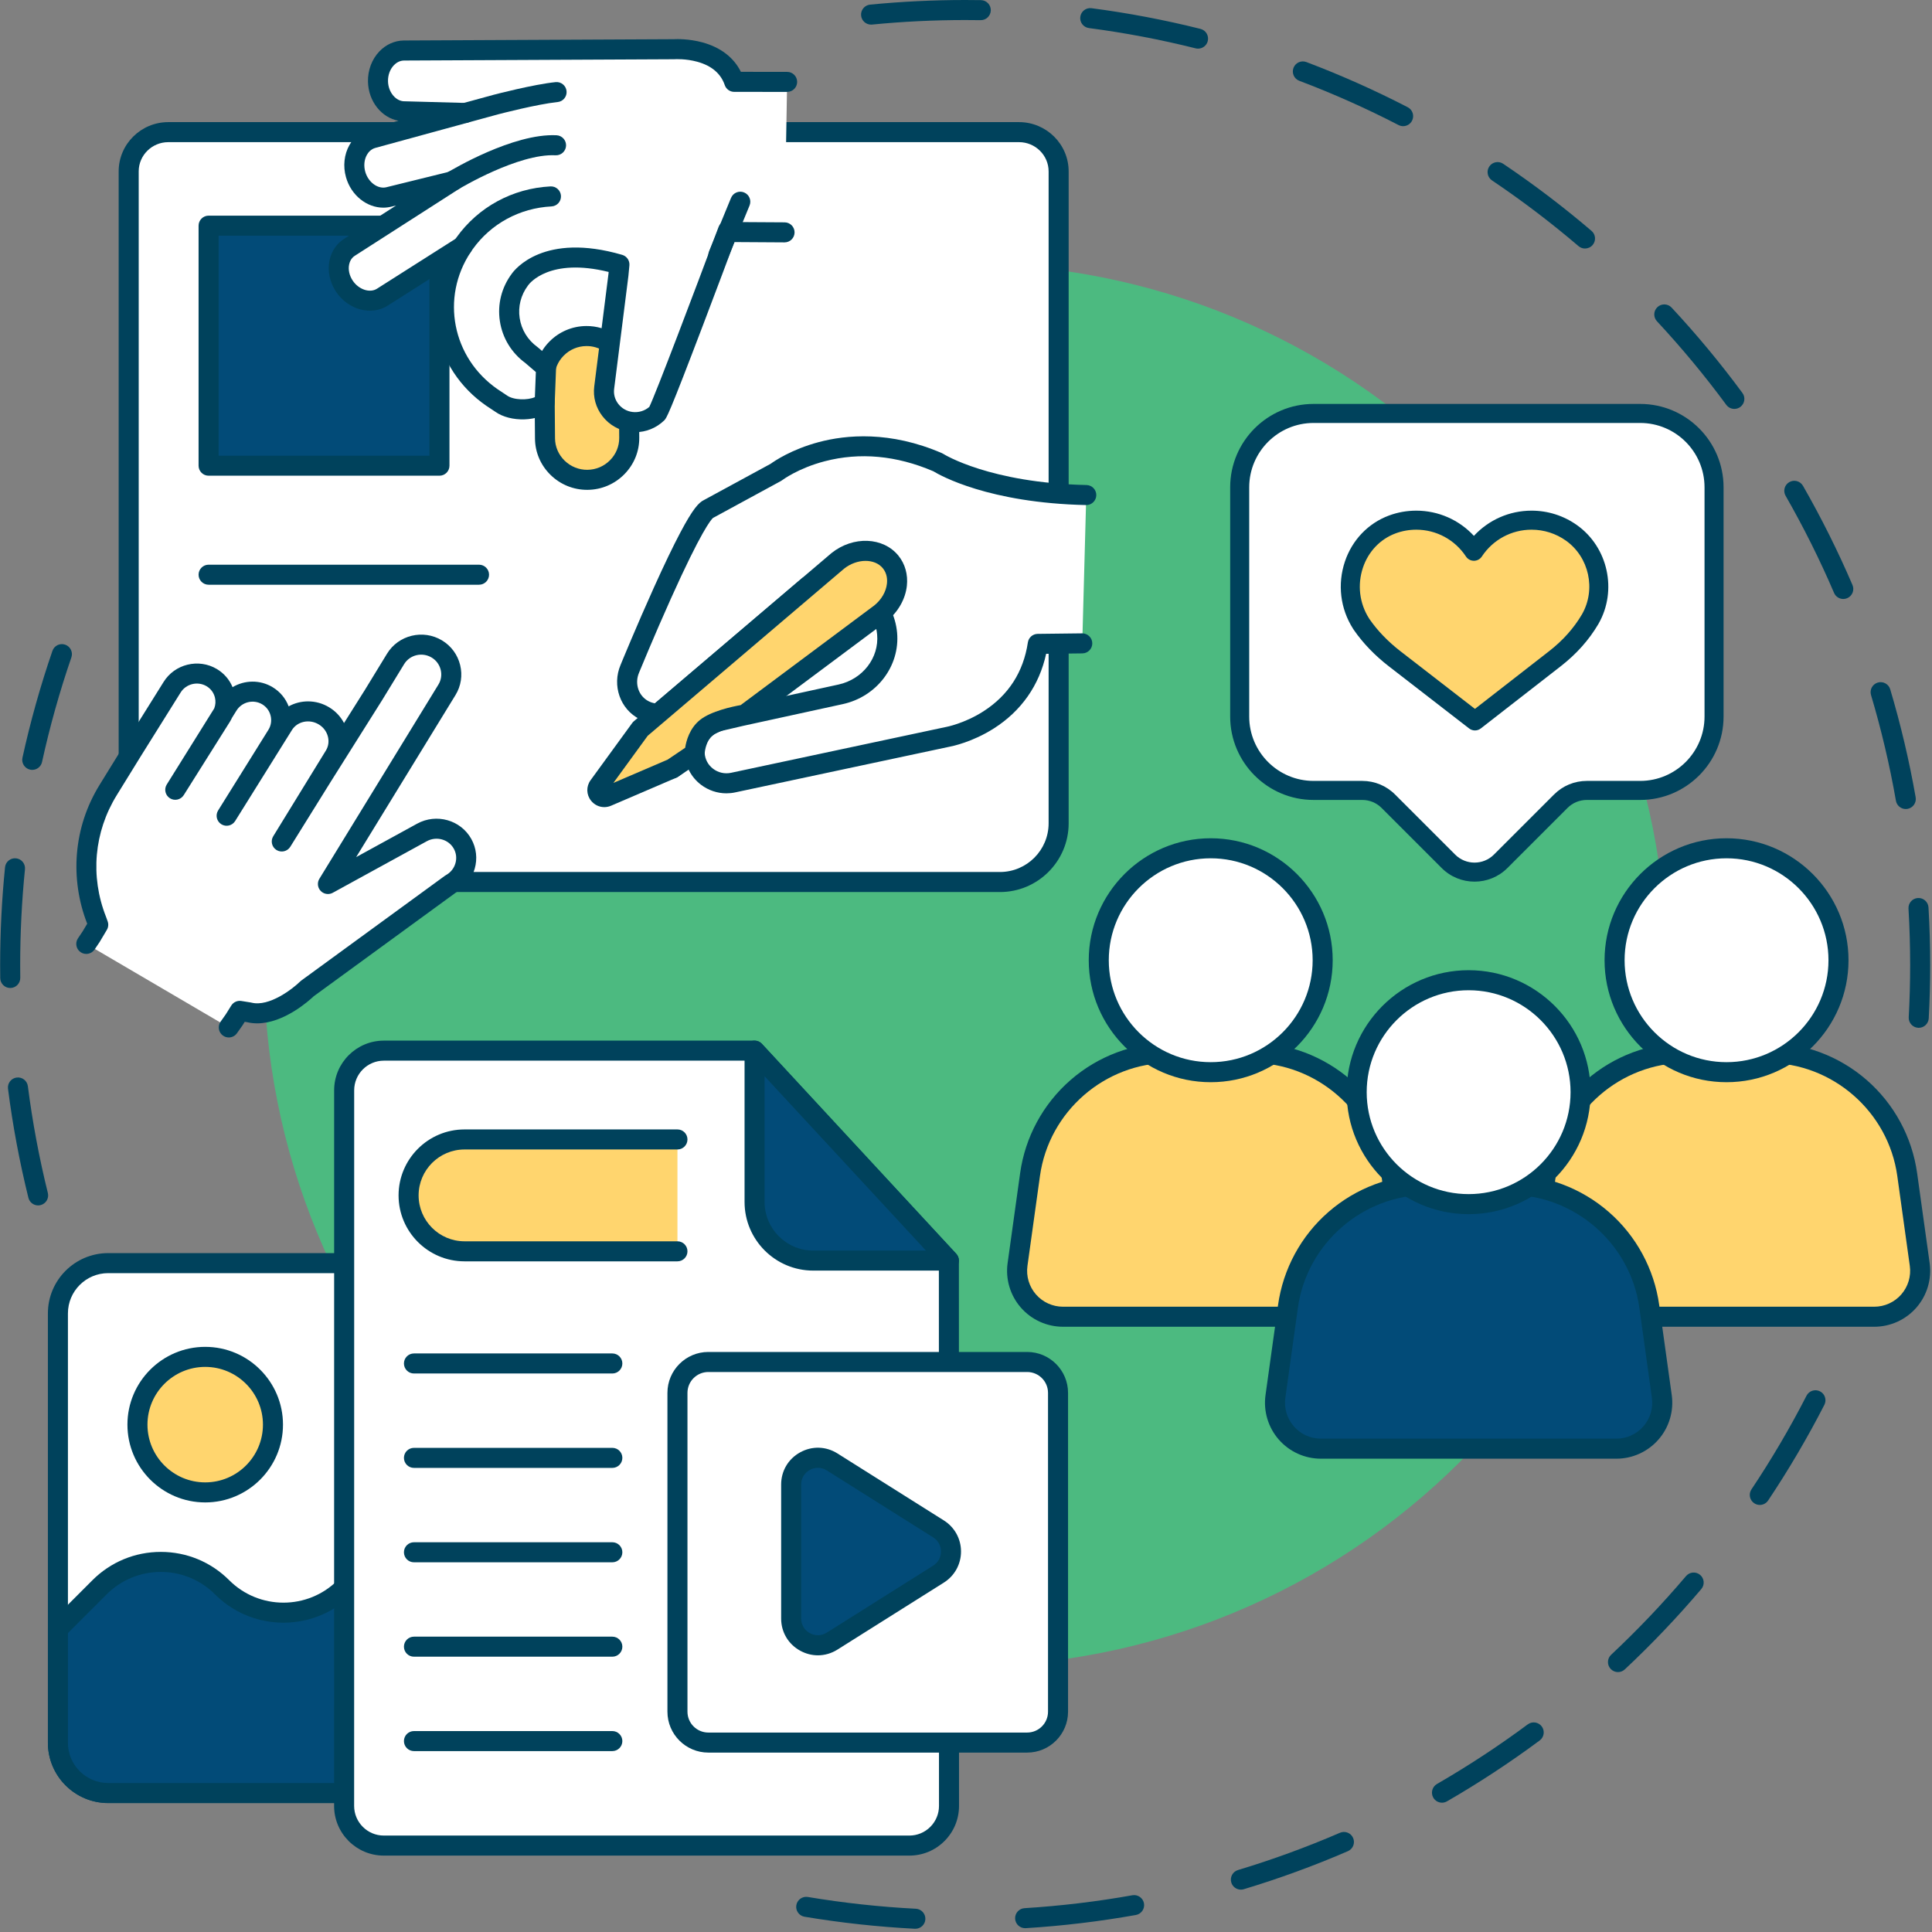 <svg xmlns="http://www.w3.org/2000/svg" xmlns:xlink="http://www.w3.org/1999/xlink" width="1080" zoomAndPan="magnify" viewBox="0 0 810 810" height="1080" preserveAspectRatio="xMidYMid meet" version="1.0"><rect x="0" y="0" width="810" height="810" fill="#808080" stroke="none"/><defs><clipPath id="49c010399e"><path d="M 333 582 L 766 582 L 766 808.5 L 333 808.5 Z M 333 582 " clip-rule="nonzero"/></clipPath></defs><path fill="#00425c" d="M 15.984 505.375 C 14.098 505.375 12.383 504.094 11.91 502.184 C 8.199 487.195 5.32 471.816 3.355 456.465 C 3.059 454.164 4.688 452.059 6.988 451.766 C 9.289 451.469 11.391 453.098 11.688 455.398 C 13.609 470.43 16.43 485.488 20.062 500.16 C 20.621 502.414 19.246 504.691 16.996 505.25 C 16.656 505.332 16.316 505.375 15.984 505.375 Z M 4.293 414.219 C 2 414.219 0.125 412.375 0.098 410.074 C 0.07 408.258 0.059 406.41 0.059 404.59 C 0.059 390.918 0.75 377.129 2.109 363.609 C 2.34 361.301 4.402 359.617 6.711 359.852 C 9.016 360.082 10.699 362.141 10.469 364.449 C 9.137 377.695 8.461 391.199 8.461 404.59 C 8.461 406.375 8.473 408.184 8.496 409.961 C 8.527 412.281 6.672 414.188 4.352 414.219 C 4.332 414.219 4.312 414.219 4.293 414.219 Z M 13.527 322.773 C 13.23 322.773 12.926 322.742 12.625 322.676 C 10.359 322.18 8.922 319.938 9.418 317.672 C 12.727 302.566 16.953 287.5 21.98 272.883 C 22.734 270.691 25.125 269.523 27.32 270.277 C 29.512 271.035 30.68 273.422 29.926 275.617 C 25 289.926 20.863 304.68 17.625 319.469 C 17.195 321.434 15.457 322.773 13.527 322.773 Z M 13.527 322.773 " fill-opacity="1" fill-rule="nonzero"/><g clip-path="url(#49c010399e)"><path fill="#00425c" d="M 383.77 808.645 C 383.695 808.645 383.625 808.645 383.551 808.641 C 368.078 807.844 352.52 806.148 337.312 803.602 C 335.023 803.219 333.48 801.051 333.863 798.766 C 334.246 796.477 336.414 794.93 338.703 795.316 C 353.594 797.812 368.828 799.473 383.98 800.25 C 386.297 800.367 388.078 802.344 387.961 804.66 C 387.844 806.902 385.988 808.645 383.77 808.645 Z M 429.789 808.402 C 427.586 808.402 425.738 806.691 425.598 804.465 C 425.457 802.148 427.215 800.156 429.531 800.012 C 444.668 799.074 459.883 797.25 474.746 794.598 C 477.027 794.191 479.211 795.711 479.621 797.996 C 480.027 800.277 478.508 802.461 476.223 802.867 C 461.043 805.578 445.508 807.438 430.051 808.395 C 429.965 808.402 429.875 808.402 429.789 808.402 Z M 520.246 792.242 C 518.438 792.242 516.77 791.07 516.223 789.25 C 515.555 787.031 516.812 784.688 519.035 784.02 C 533.512 779.66 547.895 774.402 561.781 768.398 C 563.914 767.477 566.387 768.457 567.305 770.586 C 568.227 772.715 567.246 775.188 565.117 776.109 C 550.934 782.242 536.246 787.609 521.457 792.062 C 521.055 792.184 520.645 792.242 520.246 792.242 Z M 604.559 755.785 C 603.105 755.785 601.695 755.031 600.918 753.684 C 599.758 751.676 600.445 749.105 602.453 747.945 C 615.547 740.387 628.355 731.977 640.516 722.953 C 642.379 721.57 645.008 721.957 646.391 723.82 C 647.773 725.684 647.383 728.316 645.52 729.699 C 633.102 738.914 620.027 747.5 606.656 755.223 C 605.992 755.602 605.27 755.785 604.559 755.785 Z M 678.344 701.031 C 677.223 701.031 676.105 700.586 675.281 699.703 C 673.691 698.008 673.781 695.352 675.473 693.766 C 686.52 683.414 697.086 672.316 706.875 660.777 C 708.379 659.008 711.027 658.789 712.797 660.293 C 714.566 661.793 714.785 664.441 713.281 666.211 C 703.285 677.992 692.496 689.328 681.215 699.895 C 680.406 700.656 679.375 701.031 678.344 701.031 Z M 737.797 630.953 C 736.996 630.953 736.184 630.723 735.469 630.242 C 733.539 628.953 733.023 626.348 734.309 624.418 C 742.727 611.82 750.496 598.609 757.395 585.152 C 758.457 583.086 760.988 582.273 763.051 583.332 C 765.117 584.391 765.93 586.922 764.871 588.988 C 757.824 602.73 749.891 616.219 741.297 629.086 C 740.484 630.297 739.156 630.953 737.797 630.953 Z M 737.797 630.953 " fill-opacity="1" fill-rule="nonzero"/></g><path fill="#00425c" d="M 804.441 430.918 C 804.363 430.918 804.289 430.918 804.211 430.91 C 801.895 430.785 800.117 428.805 800.242 426.488 C 800.637 419.238 800.84 411.871 800.84 404.59 C 800.84 396.723 800.605 388.766 800.145 380.938 C 800.008 378.621 801.773 376.633 804.09 376.496 C 806.398 376.359 808.395 378.129 808.531 380.441 C 809 388.434 809.238 396.559 809.238 404.59 C 809.238 412.023 809.035 419.543 808.633 426.945 C 808.512 429.184 806.656 430.918 804.441 430.918 Z M 799.008 339.188 C 797.004 339.188 795.23 337.754 794.875 335.711 C 792.262 320.797 788.75 305.891 784.434 291.395 C 783.773 289.172 785.039 286.832 787.262 286.172 C 789.484 285.512 791.824 286.777 792.488 289 C 796.891 303.801 800.48 319.031 803.148 334.262 C 803.551 336.547 802.023 338.723 799.738 339.125 C 799.492 339.168 799.246 339.188 799.008 339.188 Z M 772.805 251.129 C 771.176 251.129 769.625 250.176 768.941 248.582 C 762.984 234.691 756.148 220.992 748.621 207.863 C 747.469 205.848 748.164 203.281 750.176 202.129 C 752.191 200.973 754.758 201.672 755.91 203.684 C 763.598 217.094 770.578 231.086 776.664 245.27 C 777.578 247.402 776.59 249.871 774.457 250.785 C 773.918 251.02 773.355 251.129 772.805 251.129 Z M 727.141 171.438 C 725.852 171.438 724.578 170.848 723.754 169.73 C 714.781 157.559 705 145.766 694.684 134.688 C 693.102 132.988 693.199 130.332 694.895 128.75 C 696.594 127.172 699.254 127.266 700.832 128.965 C 711.367 140.277 721.355 152.316 730.52 164.746 C 731.895 166.613 731.496 169.242 729.629 170.621 C 728.879 171.172 728.004 171.438 727.141 171.438 Z M 664.523 104.191 C 663.559 104.191 662.59 103.859 661.801 103.184 C 650.281 93.348 638.078 84.078 625.531 75.637 C 623.605 74.34 623.094 71.73 624.391 69.805 C 625.684 67.883 628.293 67.371 630.219 68.668 C 643.035 77.289 655.496 86.754 667.254 96.797 C 669.02 98.301 669.227 100.953 667.719 102.719 C 666.891 103.688 665.711 104.191 664.523 104.191 Z M 588.266 52.895 C 587.617 52.895 586.957 52.742 586.34 52.426 C 572.887 45.469 558.891 39.227 544.738 33.879 C 542.57 33.059 541.473 30.633 542.297 28.465 C 543.117 26.293 545.539 25.199 547.711 26.02 C 562.16 31.484 576.457 37.855 590.199 44.961 C 592.262 46.027 593.066 48.562 592 50.621 C 591.254 52.066 589.789 52.895 588.266 52.895 Z M 502.293 20.391 C 501.953 20.391 501.609 20.352 501.266 20.266 C 486.609 16.59 471.559 13.734 456.539 11.766 C 454.238 11.465 452.617 9.359 452.918 7.059 C 453.219 4.758 455.324 3.137 457.629 3.438 C 472.969 5.445 488.34 8.363 503.309 12.113 C 505.559 12.68 506.926 14.961 506.363 17.211 C 505.887 19.117 504.172 20.391 502.293 20.391 Z M 365.199 10.32 C 363.062 10.32 361.234 8.699 361.023 6.527 C 360.797 4.219 362.484 2.164 364.793 1.938 C 377.949 0.652 391.359 0 404.648 0 C 406.844 0 409.066 0.02 411.262 0.055 C 413.582 0.09 415.43 2 415.395 4.32 C 415.355 6.641 413.441 8.496 411.125 8.453 C 408.977 8.418 406.797 8.402 404.648 8.402 C 391.629 8.402 378.496 9.039 365.609 10.301 C 365.473 10.312 365.336 10.32 365.199 10.32 Z M 365.199 10.32 " fill-opacity="1" fill-rule="nonzero"/><path fill="#4cba80" d="M 698.621 404.59 C 698.621 409.402 698.504 414.211 698.27 419.016 C 698.031 423.82 697.68 428.617 697.207 433.406 C 696.734 438.191 696.145 442.965 695.441 447.727 C 694.734 452.484 693.914 457.223 692.973 461.941 C 692.035 466.66 690.98 471.352 689.812 476.02 C 688.645 480.688 687.359 485.32 685.965 489.926 C 684.566 494.531 683.059 499.098 681.438 503.625 C 679.816 508.156 678.086 512.645 676.246 517.09 C 674.402 521.531 672.453 525.93 670.398 530.277 C 668.34 534.629 666.18 538.926 663.91 543.168 C 661.641 547.41 659.273 551.594 656.797 555.723 C 654.324 559.848 651.75 563.91 649.078 567.914 C 646.406 571.914 643.637 575.844 640.77 579.711 C 637.906 583.574 634.945 587.363 631.895 591.086 C 628.84 594.805 625.699 598.445 622.469 602.008 C 619.238 605.574 615.922 609.059 612.52 612.461 C 609.117 615.863 605.633 619.18 602.07 622.41 C 598.504 625.641 594.863 628.781 591.145 631.832 C 587.426 634.887 583.633 637.844 579.77 640.711 C 575.906 643.578 571.973 646.348 567.973 649.02 C 563.973 651.691 559.91 654.266 555.781 656.738 C 551.656 659.211 547.469 661.582 543.227 663.852 C 538.984 666.117 534.688 668.281 530.34 670.336 C 525.988 672.395 521.594 674.344 517.148 676.184 C 512.703 678.027 508.215 679.758 503.688 681.379 C 499.156 683 494.59 684.508 489.984 685.902 C 485.383 687.301 480.746 688.582 476.078 689.754 C 471.414 690.922 466.719 691.977 462 692.914 C 457.281 693.852 452.543 694.676 447.785 695.379 C 443.027 696.086 438.254 696.676 433.465 697.148 C 428.676 697.617 423.879 697.973 419.074 698.207 C 414.27 698.445 409.461 698.562 404.648 698.562 C 399.84 698.562 395.031 698.445 390.227 698.207 C 385.422 697.973 380.625 697.617 375.836 697.148 C 371.047 696.676 366.273 696.086 361.516 695.379 C 356.758 694.676 352.02 693.852 347.301 692.914 C 342.582 691.977 337.887 690.922 333.219 689.754 C 328.555 688.582 323.918 687.301 319.316 685.902 C 314.711 684.508 310.145 683 305.613 681.379 C 301.086 679.758 296.598 678.027 292.152 676.184 C 287.707 674.344 283.309 672.395 278.961 670.336 C 274.613 668.281 270.316 666.117 266.074 663.852 C 261.828 661.582 257.645 659.211 253.52 656.738 C 249.391 654.266 245.328 651.691 241.328 649.02 C 237.328 646.348 233.395 643.578 229.531 640.711 C 225.668 637.844 221.875 634.887 218.156 631.832 C 214.438 628.781 210.797 625.641 207.23 622.41 C 203.664 619.18 200.184 615.863 196.781 612.461 C 193.379 609.059 190.062 605.574 186.832 602.008 C 183.602 598.445 180.457 594.805 177.406 591.086 C 174.355 587.363 171.395 583.574 168.531 579.711 C 165.664 575.844 162.895 571.914 160.223 567.914 C 157.547 563.91 154.977 559.848 152.5 555.723 C 150.027 551.594 147.656 547.41 145.391 543.168 C 143.121 538.926 140.961 534.629 138.902 530.277 C 136.844 525.93 134.895 521.531 133.055 517.09 C 131.215 512.645 129.484 508.156 127.863 503.625 C 126.242 499.098 124.734 494.531 123.336 489.926 C 121.941 485.32 120.656 480.688 119.488 476.02 C 118.32 471.352 117.266 466.66 116.328 461.941 C 115.387 457.223 114.566 452.484 113.859 447.727 C 113.152 442.965 112.566 438.191 112.094 433.406 C 111.621 428.617 111.27 423.82 111.031 419.016 C 110.797 414.211 110.68 409.402 110.68 404.59 C 110.68 399.777 110.797 394.973 111.031 390.164 C 111.27 385.359 111.621 380.562 112.094 375.777 C 112.566 370.988 113.152 366.215 113.859 361.457 C 114.566 356.695 115.387 351.957 116.328 347.238 C 117.266 342.52 118.32 337.828 119.488 333.16 C 120.656 328.492 121.941 323.859 123.336 319.254 C 124.734 314.652 126.242 310.082 127.863 305.555 C 129.484 301.023 131.215 296.535 133.055 292.09 C 134.895 287.648 136.844 283.25 138.902 278.902 C 140.961 274.551 143.121 270.254 145.391 266.012 C 147.656 261.77 150.027 257.586 152.5 253.457 C 154.977 249.332 157.547 245.27 160.223 241.27 C 162.895 237.266 165.664 233.336 168.531 229.473 C 171.395 225.605 174.355 221.816 177.406 218.098 C 180.457 214.379 183.602 210.734 186.832 207.172 C 190.062 203.605 193.379 200.121 196.781 196.719 C 200.184 193.32 203.664 190 207.23 186.77 C 210.797 183.539 214.438 180.398 218.156 177.348 C 221.875 174.293 225.668 171.336 229.531 168.469 C 233.395 165.602 237.328 162.836 241.328 160.16 C 245.328 157.488 249.391 154.914 253.52 152.441 C 257.645 149.969 261.828 147.598 266.074 145.328 C 270.316 143.062 274.613 140.898 278.961 138.844 C 283.309 136.785 287.707 134.836 292.152 132.996 C 296.598 131.152 301.086 129.422 305.613 127.801 C 310.145 126.18 314.711 124.672 319.316 123.277 C 323.918 121.879 328.555 120.598 333.219 119.43 C 337.887 118.258 342.582 117.203 347.301 116.266 C 352.02 115.328 356.758 114.504 361.516 113.801 C 366.273 113.094 371.047 112.504 375.836 112.035 C 380.625 111.562 385.422 111.207 390.227 110.973 C 395.031 110.734 399.84 110.617 404.648 110.617 C 409.461 110.617 414.27 110.734 419.074 110.973 C 423.879 111.207 428.676 111.562 433.465 112.035 C 438.254 112.504 443.027 113.094 447.785 113.801 C 452.543 114.504 457.281 115.328 462 116.266 C 466.719 117.203 471.414 118.258 476.078 119.43 C 480.746 120.598 485.383 121.879 489.984 123.277 C 494.59 124.672 499.156 126.18 503.688 127.801 C 508.215 129.422 512.703 131.152 517.148 132.996 C 521.594 134.836 525.988 136.785 530.34 138.844 C 534.688 140.898 538.984 143.062 543.227 145.328 C 547.469 147.598 551.656 149.969 555.781 152.441 C 559.91 154.914 563.973 157.488 567.973 160.16 C 571.973 162.836 575.906 165.602 579.77 168.469 C 583.633 171.336 587.426 174.293 591.145 177.348 C 594.863 180.398 598.504 183.539 602.07 186.77 C 605.633 190 609.117 193.32 612.52 196.719 C 615.922 200.121 619.238 203.605 622.469 207.172 C 625.699 210.734 628.84 214.379 631.895 218.098 C 634.945 221.816 637.906 225.605 640.77 229.473 C 643.637 233.336 646.406 237.266 649.078 241.27 C 651.75 245.27 654.324 249.332 656.797 253.457 C 659.273 257.586 661.641 261.77 663.91 266.012 C 666.18 270.254 668.34 274.551 670.398 278.902 C 672.453 283.25 674.402 287.648 676.246 292.09 C 678.086 296.535 679.816 301.023 681.438 305.555 C 683.059 310.082 684.566 314.652 685.965 319.254 C 687.359 323.859 688.645 328.492 689.812 333.16 C 690.98 337.828 692.035 342.52 692.973 347.238 C 693.914 351.957 694.734 356.695 695.441 361.457 C 696.145 366.215 696.734 370.988 697.207 375.777 C 697.68 380.562 698.031 385.359 698.27 390.164 C 698.504 394.973 698.621 399.777 698.621 404.59 Z M 698.621 404.59 " fill-opacity="1" fill-rule="nonzero"/><path fill="#ffffff" d="M 427.23 55.398 L 70.555 55.398 C 61.387 55.398 53.953 62.77 53.953 71.863 L 53.953 345.18 C 53.953 358.77 64.969 369.789 78.562 369.789 L 419.227 369.789 C 432.82 369.789 443.84 358.77 443.84 345.18 L 443.84 71.863 C 443.84 62.773 436.402 55.398 427.23 55.398 Z M 427.23 55.398 " fill-opacity="1" fill-rule="nonzero"/><path fill="#00425c" d="M 419.227 373.992 L 78.562 373.992 C 62.676 373.992 49.75 361.066 49.75 345.18 L 49.75 71.863 C 49.75 60.469 59.082 51.199 70.555 51.199 L 427.23 51.199 C 438.703 51.199 448.039 60.469 448.039 71.863 L 448.039 345.18 C 448.039 361.066 435.113 373.992 419.227 373.992 Z M 70.555 59.598 C 63.715 59.598 58.152 65.102 58.152 71.863 L 58.152 345.18 C 58.152 356.434 67.309 365.59 78.562 365.59 L 419.227 365.59 C 430.48 365.59 439.637 356.434 439.637 345.18 L 439.637 71.863 C 439.637 65.102 434.074 59.598 427.23 59.598 Z M 70.555 59.598 " fill-opacity="1" fill-rule="nonzero"/><path fill="#024b78" d="M 87.453 94.613 L 184.242 94.613 L 184.242 195.242 L 87.453 195.242 Z M 87.453 94.613 " fill-opacity="1" fill-rule="nonzero"/><path fill="#00425c" d="M 184.242 199.441 L 87.453 199.441 C 85.133 199.441 83.254 197.562 83.254 195.242 L 83.254 94.613 C 83.254 93.5 83.695 92.43 84.484 91.645 C 85.27 90.855 86.34 90.414 87.453 90.414 L 184.242 90.414 C 186.559 90.414 188.441 92.293 188.441 94.613 L 188.441 195.242 C 188.441 196.355 188 197.426 187.211 198.215 C 186.422 199 185.355 199.441 184.242 199.441 Z M 91.652 191.043 L 180.039 191.043 L 180.039 98.812 L 91.652 98.812 Z M 91.652 191.043 " fill-opacity="1" fill-rule="nonzero"/><path fill="#ffffff" d="M 263.754 176.508 L 263.809 183.516 C 263.891 193.148 256.012 201.09 246.297 201.168 C 236.582 201.246 228.57 193.434 228.492 183.805 L 228.281 158.539 C 228.199 148.91 236.082 140.969 245.793 140.887 C 249.418 140.859 252.805 141.93 255.637 143.781 Z M 263.754 176.508 " fill-opacity="1" fill-rule="nonzero"/><path fill="#ffd56e" d="M 263.754 176.508 L 263.809 183.516 C 263.891 193.148 256.012 201.09 246.297 201.168 C 236.582 201.246 228.57 193.434 228.492 183.805 L 228.281 158.539 C 228.199 148.91 236.082 140.969 245.793 140.887 C 249.418 140.859 252.805 141.93 255.637 143.781 Z M 263.754 176.508 " fill-opacity="1" fill-rule="nonzero"/><path fill="#00425c" d="M 246.145 205.367 C 240.402 205.367 234.977 203.16 230.848 199.137 C 226.668 195.059 224.34 189.625 224.293 183.84 L 224.082 158.574 C 224.031 152.789 226.27 147.32 230.383 143.172 C 234.488 139.039 239.949 136.734 245.762 136.688 C 250.102 136.648 254.305 137.891 257.934 140.262 C 259.875 141.531 260.422 144.137 259.152 146.078 C 257.883 148.02 255.281 148.562 253.336 147.297 C 251.098 145.832 248.496 145.051 245.828 145.09 C 242.246 145.117 238.879 146.539 236.348 149.09 C 233.824 151.633 232.453 154.977 232.48 158.504 L 232.695 183.77 C 232.723 187.301 234.148 190.621 236.715 193.121 C 239.289 195.629 242.695 197.004 246.262 196.969 C 249.848 196.938 253.215 195.516 255.746 192.965 C 258.27 190.422 259.641 187.082 259.609 183.551 L 259.555 176.543 C 259.535 174.223 261.398 172.328 263.719 172.309 C 263.73 172.309 263.742 172.309 263.754 172.309 C 266.059 172.309 267.934 174.164 267.953 176.473 L 268.012 183.484 C 268.059 189.27 265.82 194.738 261.711 198.883 C 257.605 203.02 252.145 205.32 246.332 205.367 C 246.27 205.367 246.207 205.367 246.145 205.367 Z M 246.145 205.367 " fill-opacity="1" fill-rule="nonzero"/><path fill="#ffffff" d="M 328.926 97.422 L 305.504 97.277 L 305.199 96.621 C 305.199 96.621 277.219 171.613 275.535 173.254 C 272.773 175.934 268.832 177.402 264.699 176.902 C 257.547 176.031 252.418 169.566 253.309 162.535 L 259.273 115.324 L 259.691 110.887 C 228.219 101.703 217.969 117.223 217.969 117.223 C 210.414 127.289 212.594 141.457 222.832 148.871 L 228.938 154.113 L 228.363 168.805 C 224.441 172.449 214.691 172.562 210.012 169.152 L 206.254 166.652 C 185.367 152.234 180.004 124.199 193.859 103.355 L 193.598 103.43 L 160.336 124.566 C 155.355 127.762 148.168 125.68 144.355 119.945 C 140.547 114.207 141.5 106.898 146.484 103.707 L 190.258 75.625 L 188.816 76.207 L 163.227 82.52 C 157.363 84.121 151.004 79.91 149.094 73.152 C 147.184 66.395 150.418 59.555 156.281 57.953 L 188.43 49.16 L 195.031 47.355 L 169.797 46.672 C 163.711 46.797 158.613 41.164 158.469 34.148 C 158.32 27.145 163.184 21.301 169.266 21.176 L 282.645 20.637 C 282.645 20.637 302.684 19.18 307.828 34.316 L 330.008 34.332 Z M 328.926 97.422 " fill-opacity="1" fill-rule="nonzero"/><path fill="#00425c" d="M 266.32 181.199 C 265.617 181.199 264.906 181.156 264.195 181.07 C 259.574 180.508 255.457 178.184 252.605 174.52 C 249.805 170.926 248.574 166.48 249.141 162.008 L 255.098 114.863 L 255.18 114.016 C 230.434 107.91 222.035 118.766 221.461 119.559 C 221.406 119.645 221.398 119.652 221.328 119.746 C 218.371 123.688 217.145 128.523 217.875 133.359 C 218.609 138.238 221.246 142.539 225.297 145.473 C 225.391 145.539 225.48 145.609 225.566 145.684 L 231.672 150.926 C 232.645 151.762 233.184 152.996 233.137 154.277 L 232.562 168.969 C 232.516 170.078 232.035 171.125 231.223 171.879 C 225.891 176.836 214.016 177.191 207.621 172.605 L 203.93 170.152 C 203.906 170.137 203.887 170.125 203.867 170.109 C 192.871 162.52 185.43 151.195 182.906 138.215 C 181.348 130.207 181.766 122.105 184.043 114.477 L 162.59 128.109 C 155.695 132.531 145.941 129.918 140.859 122.27 C 138.223 118.301 137.242 113.512 138.164 109.129 C 138.961 105.344 141.113 102.16 144.219 100.168 L 166.082 86.145 L 164.281 86.59 C 163.094 86.906 161.891 87.062 160.699 87.062 C 153.801 87.062 147.215 81.934 145.055 74.293 C 143.746 69.664 144.277 64.742 146.516 60.785 C 148.465 57.34 151.539 54.895 155.176 53.902 L 167.086 50.645 C 159.969 49.332 154.445 42.523 154.273 34.238 C 154.172 29.449 155.918 24.82 159.07 21.539 C 161.82 18.672 165.41 17.051 169.184 16.977 C 169.203 16.977 169.223 16.977 169.246 16.977 L 282.508 16.438 C 283.512 16.383 288.66 16.191 294.406 17.746 C 302.062 19.816 307.613 24.062 310.625 30.117 L 330.012 30.133 C 332.332 30.133 334.211 32.016 334.211 34.336 C 334.211 36.652 332.328 38.531 330.012 38.531 C 330.008 38.531 330.008 38.531 330.008 38.531 L 307.828 38.516 C 306.027 38.516 304.43 37.371 303.852 35.668 C 302.215 30.852 298.367 27.57 292.418 25.91 C 287.5 24.539 282.984 24.824 282.941 24.828 C 282.855 24.836 282.754 24.836 282.668 24.84 L 169.324 25.379 C 167.383 25.426 165.973 26.48 165.129 27.355 C 163.512 29.043 162.617 31.484 162.672 34.062 C 162.77 38.699 165.996 42.555 169.711 42.473 C 169.777 42.469 169.844 42.469 169.91 42.473 L 195.145 43.156 C 197.422 43.215 199.234 45.078 199.234 47.355 C 199.234 49.246 197.965 50.91 196.141 51.406 L 157.391 62.004 C 155.52 62.516 154.422 63.871 153.828 64.918 C 152.688 66.938 152.438 69.523 153.137 72.008 C 154.406 76.492 158.523 79.453 162.125 78.469 C 162.156 78.461 162.191 78.449 162.227 78.441 L 187.52 72.203 L 188.684 71.73 C 190.691 70.914 192.992 71.766 193.992 73.691 C 194.988 75.617 194.355 77.988 192.527 79.16 L 148.754 107.242 C 147.219 108.227 146.617 109.754 146.383 110.859 C 145.922 113.051 146.461 115.516 147.859 117.621 C 150.371 121.406 155.051 122.969 158.07 121.031 L 191.348 99.883 C 191.688 99.668 192.059 99.5 192.449 99.387 L 192.711 99.312 C 194.402 98.832 196.215 99.453 197.254 100.875 C 198.293 102.297 198.336 104.211 197.359 105.68 C 184.66 124.781 189.605 150.031 208.609 163.176 L 212.34 165.656 C 212.391 165.688 212.441 165.723 212.488 165.758 C 215.316 167.82 221.223 167.836 224.25 166.504 L 224.66 155.977 L 220.223 152.168 C 214.418 147.906 210.637 141.68 209.57 134.617 C 208.5 127.559 210.277 120.512 214.566 114.762 C 215.863 112.926 228.078 97.281 260.871 106.852 C 262.805 107.418 264.066 109.273 263.879 111.277 L 263.457 115.719 C 263.453 115.762 263.449 115.809 263.441 115.852 L 257.477 163.062 C 257.195 165.305 257.816 167.539 259.234 169.359 C 260.703 171.242 262.824 172.441 265.211 172.73 C 267.77 173.039 270.305 172.262 272.234 170.586 C 274.875 165.23 291.277 121.922 301.266 95.152 C 301.859 93.566 303.348 92.492 305.039 92.426 C 305.918 92.391 306.766 92.633 307.477 93.09 L 328.957 93.219 C 331.273 93.234 333.145 95.125 333.129 97.445 C 333.117 99.758 331.238 101.621 328.93 101.621 C 328.922 101.621 328.914 101.621 328.902 101.621 L 307.863 101.492 C 305.516 107.77 300.254 121.805 294.926 135.816 C 280.188 174.59 279.426 175.328 278.465 176.262 C 275.176 179.457 270.84 181.199 266.32 181.199 Z M 266.32 181.199 " fill-opacity="1" fill-rule="nonzero"/><path fill="#ffffff" d="M 233.129 60.906 C 216.023 60.027 190.258 75.621 190.258 75.621 Z M 233.129 60.906 " fill-opacity="1" fill-rule="nonzero"/><path fill="#00425c" d="M 190.262 79.824 C 188.84 79.824 187.453 79.102 186.664 77.797 C 185.461 75.812 186.098 73.23 188.082 72.031 C 189.18 71.367 215.156 55.785 233.344 56.711 C 235.66 56.832 237.441 58.805 237.324 61.121 C 237.207 63.438 235.227 65.219 232.914 65.102 C 217.281 64.301 192.68 79.066 192.434 79.219 C 191.75 79.629 191 79.824 190.262 79.824 Z M 190.262 79.824 " fill-opacity="1" fill-rule="nonzero"/><path fill="#ffffff" d="M 195.031 47.355 L 207.824 43.855 C 207.824 43.855 224.254 39.539 233.355 38.609 Z M 195.031 47.355 " fill-opacity="1" fill-rule="nonzero"/><path fill="#00425c" d="M 195.027 51.559 C 193.18 51.559 191.488 50.328 190.977 48.461 C 190.367 46.227 191.684 43.914 193.922 43.305 L 206.719 39.805 C 206.73 39.801 206.746 39.797 206.758 39.793 C 207.441 39.613 223.605 35.383 232.926 34.43 C 235.23 34.191 237.297 35.871 237.531 38.18 C 237.77 40.488 236.09 42.551 233.781 42.785 C 225.25 43.66 209.555 47.746 208.914 47.914 L 196.137 51.406 C 195.766 51.508 195.395 51.559 195.027 51.559 Z M 195.027 51.559 " fill-opacity="1" fill-rule="nonzero"/><path fill="#ffffff" d="M 230.996 82.348 C 216.992 83.07 203.461 89.879 194.773 102.027 C 194.461 102.465 194.156 102.906 193.859 103.355 Z M 230.996 82.348 " fill-opacity="1" fill-rule="nonzero"/><path fill="#00425c" d="M 193.855 107.555 C 193.062 107.555 192.258 107.332 191.547 106.859 C 189.609 105.582 189.074 102.977 190.355 101.039 C 190.656 100.582 190.984 100.105 191.355 99.586 C 200.512 86.781 214.879 78.973 230.781 78.152 C 233.102 78.035 235.07 79.816 235.191 82.133 C 235.309 84.449 233.527 86.426 231.211 86.543 C 217.883 87.23 205.848 93.762 198.191 104.469 C 197.879 104.906 197.609 105.297 197.367 105.668 C 196.559 106.891 195.219 107.555 193.855 107.555 Z M 193.855 107.555 " fill-opacity="1" fill-rule="nonzero"/><path fill="#ffffff" d="M 310.371 84.57 L 301.16 106.953 Z M 310.371 84.57 " fill-opacity="1" fill-rule="nonzero"/><path fill="#00425c" d="M 301.16 111.152 C 300.625 111.152 300.086 111.051 299.562 110.836 C 297.418 109.953 296.395 107.5 297.277 105.355 L 306.488 82.973 C 307.371 80.824 309.824 79.801 311.969 80.684 C 314.117 81.566 315.137 84.023 314.254 86.168 L 305.047 108.551 C 304.379 110.172 302.812 111.152 301.16 111.152 Z M 301.16 111.152 " fill-opacity="1" fill-rule="nonzero"/><path fill="#ffffff" d="M 291.219 315.25 L 281.91 322.191 Z M 291.219 315.25 " fill-opacity="1" fill-rule="nonzero"/><path fill="#00425c" d="M 281.914 326.391 C 280.633 326.391 279.367 325.809 278.543 324.703 C 277.156 322.844 277.539 320.211 279.398 318.824 L 288.707 311.883 C 290.566 310.496 293.199 310.879 294.586 312.742 C 295.973 314.602 295.59 317.23 293.73 318.617 L 284.422 325.559 C 283.668 326.121 282.785 326.391 281.914 326.391 Z M 281.914 326.391 " fill-opacity="1" fill-rule="nonzero"/><path fill="#ffffff" d="M 95.918 430.758 L 98.184 427.555 L 100.516 423.812 L 104.418 424.438 C 115.836 427.289 128.797 414.477 128.797 414.477 L 188.965 370.59 C 195.008 367.273 197.242 359.711 193.93 353.773 C 190.617 347.836 182.965 345.688 176.922 349.004 L 137.488 370.621 L 137.484 370.621 L 187.402 289.184 C 190.977 283.332 189.059 275.633 183.129 272.074 C 177.203 268.52 169.43 270.391 165.855 276.242 L 156.621 291.352 L 135.211 325.344 L 118.137 352.797 L 140.234 316.816 C 143.688 311.168 141.688 303.648 135.789 300.105 C 129.887 296.559 122.238 298.277 118.781 303.93 L 95.02 342.004 L 116.129 308.145 C 119.582 302.5 117.773 295.098 112.109 291.691 C 106.449 288.289 98.992 290.121 95.535 295.773 L 73.484 331.117 L 92.766 300.461 C 96.234 294.836 94.434 287.469 88.758 284.09 C 83.082 280.711 75.598 282.547 72.129 288.168 L 55.348 315.02 L 45.387 331.164 C 34.82 348.281 33.688 368.516 40.52 385.848 L 41.188 387.703 L 38.199 392.73 L 36.172 395.738 Z M 95.918 430.758 " fill-opacity="1" fill-rule="nonzero"/><path fill="#00425c" d="M 95.914 434.961 C 95.074 434.961 94.227 434.711 93.492 434.188 C 91.598 432.848 91.148 430.227 92.488 428.332 L 94.684 425.23 L 96.953 421.59 C 97.848 420.156 99.512 419.395 101.184 419.664 L 105.086 420.289 C 105.203 420.309 105.32 420.332 105.438 420.363 C 112.879 422.219 122.695 414.586 125.852 411.484 C 125.996 411.344 126.156 411.203 126.324 411.086 L 186.488 367.195 C 186.633 367.09 186.785 366.992 186.945 366.906 C 188.906 365.828 190.328 364.059 190.941 361.918 C 191.539 359.844 191.297 357.68 190.262 355.82 C 188.059 351.875 182.98 350.469 178.941 352.688 L 139.508 374.305 C 138.891 374.645 138.195 374.82 137.488 374.82 C 135.969 374.82 134.566 374 133.824 372.676 C 133.078 371.348 133.109 369.723 133.906 368.426 L 183.82 286.988 C 184.949 285.141 185.285 282.949 184.762 280.82 C 184.23 278.652 182.879 276.824 180.965 275.676 C 176.996 273.293 171.824 274.531 169.438 278.434 L 160.203 293.543 C 160.195 293.562 160.184 293.578 160.172 293.594 L 138.766 327.586 L 121.703 355.02 C 120.48 356.984 117.898 357.59 115.926 356.371 C 113.957 355.156 113.344 352.574 114.555 350.602 L 136.656 314.621 C 137.684 312.934 137.984 310.902 137.496 308.906 C 136.965 306.734 135.59 304.887 133.625 303.707 C 129.68 301.336 124.629 302.422 122.363 306.121 L 98.582 344.23 C 97.355 346.195 94.766 346.797 92.797 345.57 C 90.828 344.34 90.227 341.75 91.453 339.781 L 112.562 305.926 C 113.629 304.184 113.953 302.094 113.457 300.07 C 112.961 298.055 111.715 296.355 109.945 295.293 C 106.242 293.066 101.383 294.266 99.117 297.969 L 97.289 300.898 C 97.012 301.504 96.695 302.094 96.344 302.668 C 96.336 302.68 96.328 302.691 96.32 302.699 L 77.039 333.355 C 75.805 335.316 73.215 335.906 71.254 334.68 C 69.289 333.449 68.691 330.859 69.918 328.895 L 89.816 297.004 C 90.379 295.555 90.488 293.973 90.109 292.43 C 89.617 290.434 88.375 288.754 86.609 287.699 C 82.875 285.477 77.984 286.68 75.703 290.379 L 58.906 317.246 L 48.957 333.371 C 39.414 348.836 37.762 367.402 44.426 384.309 C 44.441 384.348 44.457 384.391 44.473 384.43 L 45.137 386.285 C 45.562 387.469 45.438 388.777 44.797 389.855 L 41.809 394.879 C 41.766 394.945 41.723 395.012 41.68 395.078 L 39.656 398.086 C 38.359 400.012 35.75 400.52 33.824 399.223 C 31.902 397.93 31.391 395.316 32.688 393.395 L 34.648 390.484 L 36.562 387.266 C 32.945 378.035 31.453 367.949 32.242 358.094 C 33.074 347.703 36.293 337.898 41.809 328.961 L 51.77 312.816 L 68.566 285.945 C 73.23 278.387 83.258 275.93 90.906 280.484 C 93.91 282.273 96.195 284.922 97.504 288.09 C 102.508 285.113 108.961 284.898 114.273 288.094 C 117.398 289.973 119.742 292.789 121.02 296.148 C 126.062 293.34 132.551 293.262 137.949 296.508 C 140.664 298.141 142.816 300.426 144.234 303.137 L 153.051 289.141 L 162.27 274.055 C 167.051 266.227 177.379 263.727 185.289 268.473 C 189.141 270.785 191.848 274.461 192.918 278.816 C 193.98 283.141 193.293 287.598 190.984 291.375 L 149.324 359.344 L 174.898 345.32 C 182.973 340.895 193.156 343.77 197.594 351.727 C 199.73 355.555 200.234 360 199.016 364.242 C 197.801 368.457 195.043 371.957 191.234 374.133 L 131.504 417.703 C 129.715 419.406 119.078 429.047 107.82 429.047 C 106.414 429.047 105 428.895 103.586 428.559 L 102.605 428.402 L 101.746 429.777 C 101.703 429.848 101.656 429.914 101.609 429.98 L 99.344 433.188 C 98.527 434.344 97.23 434.961 95.914 434.961 Z M 95.914 434.961 " fill-opacity="1" fill-rule="nonzero"/><path fill="#00425c" d="M 200.84 245.152 L 87.453 245.152 C 85.133 245.152 83.254 243.27 83.254 240.949 C 83.254 238.629 85.133 236.75 87.453 236.75 L 200.84 236.75 C 203.16 236.75 205.039 238.629 205.039 240.949 C 205.039 243.27 203.16 245.152 200.84 245.152 Z M 200.84 245.152 " fill-opacity="1" fill-rule="nonzero"/><path fill="#ffffff" d="M 455.422 207.551 C 412.867 206.625 393.254 193.848 393.254 193.848 C 353.203 176.547 325.375 197.988 325.375 197.988 L 296.988 213.418 C 290.273 216.32 264.051 280.391 264.051 280.391 C 261.293 286.852 263.754 294.57 270.062 297.754 C 271.969 298.719 273.992 299.18 275.984 299.195 L 290.074 287.207 L 304.418 253.656 L 338.801 245.746 L 369.398 256.918 C 370.754 259.547 371.637 262.484 371.926 265.656 C 373.012 277.691 364.359 288.496 352.457 291.094 L 310.82 300.18 L 302.129 302.207 C 295.656 303.59 290.855 309.348 291.234 315.898 C 291.711 324.164 299.5 329.781 307.34 328.113 L 327.621 323.789 L 397.375 308.922 C 397.375 308.922 430.098 303.168 435.094 269.957 L 453.742 269.734 Z M 455.422 207.551 " fill-opacity="1" fill-rule="nonzero"/><path fill="#00425c" d="M 304.555 332.605 C 300.73 332.605 296.973 331.355 293.867 328.988 C 289.82 325.902 287.332 321.223 287.039 316.145 C 286.551 307.703 292.645 299.961 301.211 298.109 L 309.867 296.09 C 309.887 296.086 309.906 296.082 309.926 296.078 L 351.562 286.992 C 361.668 284.789 368.621 275.777 367.742 266.031 C 367.559 264.02 367.086 262.09 366.328 260.27 L 339.66 250.531 L 278.707 302.395 C 277.938 303.051 276.973 303.395 275.945 303.398 C 273.219 303.371 270.602 302.734 268.164 301.5 C 260.012 297.387 256.508 287.406 260.176 278.773 C 260.496 277.992 266.98 262.199 274.176 246.266 C 278.504 236.672 282.25 228.891 285.301 223.137 C 290.43 213.473 292.902 210.715 295.105 209.66 L 323.113 194.438 C 324.648 193.32 331.828 188.414 343.211 185.371 C 354.77 182.281 373.125 180.574 394.922 189.992 C 395.141 190.086 395.348 190.195 395.547 190.328 C 395.727 190.441 414.922 202.465 455.516 203.352 C 457.836 203.402 459.676 205.324 459.625 207.641 C 459.574 209.961 457.652 211.805 455.332 211.75 C 414.566 210.859 394.215 199.359 391.301 197.578 C 375.82 190.953 360.496 189.543 345.758 193.387 C 334.629 196.289 327.996 201.273 327.93 201.324 C 327.758 201.453 327.57 201.578 327.383 201.68 L 299 217.109 C 298.977 217.121 298.957 217.129 298.938 217.141 C 298.102 217.871 294.039 222.551 281.262 250.992 C 274.219 266.664 268.004 281.832 267.941 281.984 C 267.934 282.004 267.926 282.023 267.918 282.043 C 265.961 286.617 267.734 291.871 271.957 294.004 C 272.797 294.43 273.68 294.719 274.586 294.871 L 336.082 242.547 C 337.234 241.566 338.824 241.281 340.246 241.797 L 370.84 252.973 C 371.832 253.332 372.648 254.055 373.133 254.992 C 374.777 258.18 375.781 261.641 376.113 265.273 C 377.371 279.23 367.59 292.094 353.355 295.199 L 311.75 304.277 L 303.086 306.297 C 303.059 306.305 303.035 306.309 303.008 306.316 C 298.438 307.293 295.18 311.309 295.43 315.656 C 295.582 318.324 296.84 320.684 298.965 322.305 C 301.109 323.941 303.844 324.562 306.469 324.004 L 396.5 304.812 C 396.551 304.805 396.602 304.793 396.648 304.785 C 396.715 304.773 404.344 303.348 412.363 298.188 C 422.824 291.449 429.074 281.742 430.941 269.332 C 431.246 267.293 432.984 265.781 435.043 265.754 L 453.691 265.535 C 456.008 265.52 457.918 267.363 457.945 269.684 C 457.973 272.004 456.113 273.906 453.793 273.934 L 438.598 274.113 C 435.727 287.32 428.18 298.098 416.613 305.438 C 407.605 311.16 399.203 312.855 398.195 313.043 L 308.219 332.219 C 307 332.48 305.773 332.605 304.555 332.605 Z M 298.66 217.273 C 298.66 217.273 298.656 217.273 298.656 217.273 C 298.656 217.273 298.66 217.273 298.66 217.273 Z M 298.66 217.273 " fill-opacity="1" fill-rule="nonzero"/><path fill="#ffffff" d="M 312.215 299.59 L 369.098 257.168 C 376.379 251.367 378.316 241.668 373.406 235.613 C 368.496 229.559 358.523 229.352 351.246 235.152 L 268.453 305.598 L 257.734 320.316 L 251.008 329.559 C 249.258 331.965 251.812 335.113 254.559 333.934 L 265.109 329.406 L 281.91 322.191 L 291.23 315.902 C 291.23 315.902 291.418 308.914 296.066 305.141 C 300.711 301.371 312.215 299.59 312.215 299.59 Z M 312.215 299.59 " fill-opacity="1" fill-rule="nonzero"/><path fill="#ffd56e" d="M 312.215 299.59 L 369.098 257.168 C 376.379 251.367 378.316 241.668 373.406 235.613 C 368.496 229.559 358.523 229.352 351.246 235.152 L 268.453 305.598 L 257.734 320.316 L 251.008 329.559 C 249.258 331.965 251.812 335.113 254.559 333.934 L 265.109 329.406 L 281.91 322.191 L 291.23 315.902 C 291.23 315.902 291.418 308.914 296.066 305.141 C 300.711 301.371 312.215 299.59 312.215 299.59 Z M 312.215 299.59 " fill-opacity="1" fill-rule="nonzero"/><path fill="#00425c" d="M 253.348 338.391 C 251.234 338.391 249.199 337.445 247.801 335.691 C 245.781 333.164 245.707 329.703 247.613 327.086 L 265.059 303.125 C 265.254 302.859 265.48 302.613 265.73 302.398 L 348.523 231.953 C 348.559 231.926 348.59 231.895 348.625 231.867 C 357.723 224.617 370.301 225.113 376.668 232.969 C 379.461 236.414 380.719 240.891 380.211 245.582 C 379.598 251.219 376.5 256.641 371.719 260.453 C 371.684 260.48 371.648 260.512 371.609 260.539 L 314.727 302.957 C 314.176 303.367 313.535 303.637 312.859 303.742 C 308.84 304.367 301.441 306.188 298.715 308.406 C 296.184 310.461 295.484 314.609 295.43 316.039 C 295.395 317.395 294.707 318.625 293.582 319.383 L 284.262 325.676 C 284.043 325.82 283.812 325.949 283.57 326.051 L 256.215 337.793 C 255.277 338.195 254.305 338.391 253.348 338.391 Z M 271.555 308.477 L 257.16 328.246 L 279.891 318.488 L 287.258 313.516 C 287.723 310.531 289.137 305.359 293.418 301.883 C 298.059 298.117 307.262 296.199 310.516 295.617 L 366.531 253.848 C 369.547 251.422 371.488 248.082 371.855 244.672 C 372.047 242.945 371.898 240.426 370.145 238.258 C 366.738 234.059 359.316 234.125 353.914 238.398 Z M 312.215 299.59 L 312.219 299.59 Z M 312.215 299.59 " fill-opacity="1" fill-rule="nonzero"/><path fill="#ffffff" d="M 687.652 173.34 L 550.719 173.34 C 533.613 173.34 519.75 187.203 519.75 204.309 L 519.75 300.422 C 519.75 317.523 533.613 331.391 550.719 331.391 L 571.125 331.391 C 575.23 331.391 579.172 333.02 582.074 335.926 L 607.262 361.113 C 613.309 367.16 623.113 367.16 629.16 361.113 L 654.348 335.926 C 657.25 333.02 661.191 331.391 665.297 331.391 L 687.652 331.391 C 704.758 331.391 718.625 317.523 718.625 300.422 L 718.625 204.309 C 718.621 187.203 704.758 173.34 687.652 173.34 Z M 687.652 173.34 " fill-opacity="1" fill-rule="nonzero"/><path fill="#00425c" d="M 618.211 369.629 C 613.223 369.629 608.234 367.73 604.441 363.934 L 579.254 338.746 C 577.082 336.574 574.195 335.379 571.125 335.379 L 550.719 335.379 C 531.441 335.379 515.758 319.699 515.758 300.422 L 515.758 204.309 C 515.758 185.031 531.441 169.348 550.719 169.348 L 687.652 169.348 C 706.93 169.348 722.613 185.031 722.613 204.309 L 722.613 300.422 C 722.613 319.695 706.93 335.379 687.652 335.379 L 665.297 335.379 C 662.227 335.379 659.34 336.574 657.168 338.746 L 631.98 363.934 C 628.184 367.73 623.199 369.629 618.211 369.629 Z M 550.719 177.328 C 535.844 177.328 523.738 189.434 523.738 204.309 L 523.738 300.422 C 523.738 315.297 535.84 327.398 550.719 327.398 L 571.125 327.398 C 576.324 327.398 581.219 329.426 584.895 333.102 L 610.082 358.289 C 614.562 362.773 621.855 362.773 626.336 358.289 L 651.527 333.105 C 655.203 329.426 660.094 327.398 665.297 327.398 L 687.652 327.398 C 702.531 327.398 714.633 315.297 714.633 300.422 L 714.633 204.309 C 714.633 189.434 702.531 177.328 687.652 177.328 Z M 550.719 177.328 " fill-opacity="1" fill-rule="nonzero"/><path fill="#ffd56e" d="M 666.719 259.535 C 673.648 247.43 670.207 231.484 658.828 223.41 C 654.105 220.055 648.332 218.086 642.102 218.086 C 631.996 218.086 623.113 223.27 617.938 231.121 C 612.766 223.27 603.883 218.086 593.777 218.086 C 590.227 218.086 586.824 218.723 583.684 219.895 C 567.184 226.039 561.164 246.586 570.621 261.434 C 570.734 261.609 570.848 261.777 570.961 261.941 C 574.75 267.395 579.469 272.133 584.719 276.199 L 618.383 302.254 L 651.91 276.168 C 657.777 271.602 662.883 266.074 666.645 259.66 C 666.668 259.621 666.695 259.578 666.719 259.535 Z M 666.719 259.535 " fill-opacity="1" fill-rule="nonzero"/><path fill="#00425c" d="M 618.383 306.246 C 617.523 306.246 616.66 305.965 615.941 305.41 L 582.277 279.355 C 576.422 274.824 571.516 269.73 567.684 264.219 C 567.543 264.016 567.398 263.801 567.258 263.574 C 561.914 255.188 560.676 244.93 563.859 235.434 C 566.883 226.418 573.602 219.391 582.293 216.152 C 585.965 214.785 589.828 214.094 593.781 214.094 C 603.055 214.094 611.758 217.969 617.941 224.664 C 624.125 217.969 632.828 214.094 642.102 214.094 C 648.973 214.094 655.555 216.188 661.141 220.152 C 674.188 229.414 678.16 247.586 670.184 261.52 L 670.082 261.691 C 666.219 268.273 660.93 274.203 654.363 279.312 L 620.836 305.402 C 620.113 305.965 619.25 306.246 618.383 306.246 Z M 593.777 222.074 C 590.781 222.074 587.855 222.598 585.074 223.633 C 578.656 226.023 573.68 231.25 571.426 237.973 C 569.012 245.172 569.945 252.941 573.988 259.289 C 574.07 259.418 574.156 259.543 574.238 259.664 C 577.605 264.508 581.953 269.012 587.16 273.043 L 618.375 297.203 L 649.461 273.016 C 655.227 268.531 659.848 263.355 663.203 257.641 L 663.254 257.555 C 669.215 247.145 666.258 233.574 656.52 226.66 C 652.293 223.66 647.305 222.074 642.102 222.074 C 633.699 222.074 625.91 226.277 621.273 233.316 C 620.531 234.438 619.281 235.109 617.941 235.109 C 616.598 235.109 615.348 234.438 614.609 233.316 C 609.969 226.277 602.18 222.074 593.777 222.074 Z M 666.719 259.535 L 666.723 259.535 Z M 666.719 259.535 " fill-opacity="1" fill-rule="nonzero"/><path fill="#ffd56e" d="M 785.785 552.047 L 661.926 552.047 C 650.238 552.047 641.25 541.719 642.859 530.141 L 648.109 492.441 C 652.18 463.184 677.195 441.41 706.734 441.41 L 740.98 441.41 C 770.516 441.41 795.531 463.184 799.605 492.441 L 804.852 530.141 C 806.465 541.719 797.473 552.047 785.785 552.047 Z M 785.785 552.047 " fill-opacity="1" fill-rule="nonzero"/><path fill="#00425c" d="M 785.785 556.246 L 661.926 556.246 C 655.141 556.246 648.695 553.312 644.238 548.191 C 639.785 543.074 637.766 536.285 638.699 529.562 L 643.949 491.863 C 646.059 476.707 653.574 462.832 665.113 452.785 C 676.656 442.742 691.438 437.211 706.734 437.211 L 740.98 437.211 C 756.277 437.211 771.059 442.742 782.602 452.785 C 794.141 462.832 801.656 476.707 803.766 491.859 L 809.016 529.562 C 809.949 536.285 807.93 543.074 803.477 548.191 C 799.02 553.312 792.57 556.246 785.785 556.246 Z M 706.734 445.609 C 679.445 445.609 656.031 465.992 652.27 493.02 L 647.02 530.723 C 646.422 535.035 647.715 539.395 650.574 542.68 C 653.434 545.965 657.57 547.848 661.926 547.848 L 785.785 547.848 C 790.141 547.848 794.277 545.965 797.137 542.68 C 799.996 539.395 801.293 535.035 800.691 530.723 L 795.445 493.02 C 791.684 465.992 768.266 445.609 740.98 445.609 Z M 706.734 445.609 " fill-opacity="1" fill-rule="nonzero"/><path fill="#ffffff" d="M 770.793 402.582 C 770.793 404.121 770.719 405.652 770.566 407.184 C 770.418 408.711 770.191 410.23 769.891 411.738 C 769.59 413.246 769.219 414.734 768.773 416.207 C 768.324 417.68 767.809 419.125 767.219 420.543 C 766.633 421.965 765.977 423.352 765.25 424.707 C 764.527 426.062 763.738 427.379 762.883 428.66 C 762.027 429.938 761.113 431.172 760.141 432.359 C 759.164 433.547 758.133 434.684 757.047 435.773 C 755.957 436.859 754.82 437.891 753.633 438.863 C 752.445 439.84 751.211 440.754 749.934 441.609 C 748.656 442.461 747.34 443.254 745.98 443.977 C 744.625 444.703 743.238 445.359 741.816 445.945 C 740.398 446.535 738.953 447.051 737.48 447.5 C 736.012 447.945 734.52 448.316 733.012 448.617 C 731.504 448.918 729.988 449.141 728.457 449.293 C 726.926 449.445 725.395 449.52 723.855 449.52 C 722.32 449.52 720.785 449.445 719.254 449.293 C 717.727 449.141 716.207 448.918 714.699 448.617 C 713.191 448.316 711.703 447.945 710.23 447.5 C 708.762 447.051 707.312 446.535 705.895 445.945 C 704.473 445.359 703.086 444.703 701.73 443.977 C 700.375 443.254 699.059 442.461 697.777 441.609 C 696.5 440.754 695.27 439.84 694.078 438.863 C 692.891 437.891 691.754 436.859 690.668 435.773 C 689.578 434.684 688.547 433.547 687.574 432.359 C 686.598 431.172 685.684 429.938 684.828 428.66 C 683.977 427.379 683.188 426.062 682.461 424.707 C 681.738 423.352 681.082 421.965 680.492 420.543 C 679.902 419.125 679.387 417.68 678.941 416.207 C 678.492 414.734 678.121 413.246 677.82 411.738 C 677.52 410.23 677.297 408.711 677.145 407.184 C 676.996 405.652 676.918 404.121 676.918 402.582 C 676.918 401.043 676.996 399.512 677.145 397.98 C 677.297 396.453 677.52 394.934 677.82 393.426 C 678.121 391.918 678.492 390.43 678.941 388.957 C 679.387 387.484 679.902 386.039 680.492 384.621 C 681.082 383.199 681.738 381.812 682.461 380.457 C 683.188 379.102 683.977 377.781 684.828 376.504 C 685.684 375.227 686.598 373.992 687.574 372.805 C 688.547 371.617 689.578 370.48 690.668 369.391 C 691.754 368.305 692.891 367.273 694.078 366.301 C 695.27 365.324 696.5 364.41 697.777 363.555 C 699.059 362.699 700.375 361.91 701.73 361.188 C 703.086 360.461 704.473 359.805 705.895 359.219 C 707.312 358.629 708.762 358.113 710.23 357.664 C 711.703 357.219 713.191 356.848 714.699 356.547 C 716.207 356.246 717.727 356.02 719.254 355.871 C 720.785 355.719 722.32 355.645 723.855 355.645 C 725.395 355.645 726.926 355.719 728.457 355.871 C 729.988 356.02 731.504 356.246 733.012 356.547 C 734.52 356.848 736.012 357.219 737.48 357.664 C 738.953 358.113 740.398 358.629 741.816 359.219 C 743.238 359.805 744.625 360.461 745.98 361.188 C 747.34 361.91 748.656 362.699 749.934 363.555 C 751.211 364.41 752.445 365.324 753.633 366.301 C 754.82 367.273 755.957 368.305 757.047 369.391 C 758.133 370.48 759.164 371.617 760.141 372.805 C 761.113 373.992 762.027 375.227 762.883 376.504 C 763.738 377.781 764.527 379.102 765.25 380.457 C 765.977 381.812 766.633 383.199 767.219 384.621 C 767.809 386.039 768.324 387.484 768.773 388.957 C 769.219 390.43 769.59 391.918 769.891 393.426 C 770.191 394.934 770.418 396.453 770.566 397.98 C 770.719 399.512 770.793 401.043 770.793 402.582 Z M 770.793 402.582 " fill-opacity="1" fill-rule="nonzero"/><path fill="#00425c" d="M 723.855 453.719 C 695.66 453.719 672.719 430.781 672.719 402.582 C 672.719 374.383 695.66 351.445 723.855 351.445 C 752.055 351.445 774.996 374.387 774.996 402.582 C 774.996 430.781 752.055 453.719 723.855 453.719 Z M 723.855 359.844 C 700.293 359.844 681.121 379.016 681.121 402.582 C 681.121 426.148 700.293 445.32 723.855 445.32 C 747.422 445.32 766.594 426.148 766.594 402.582 C 766.594 379.016 747.422 359.844 723.855 359.844 Z M 723.855 359.844 " fill-opacity="1" fill-rule="nonzero"/><path fill="#ffd56e" d="M 569.531 552.047 L 445.672 552.047 C 433.984 552.047 424.992 541.719 426.605 530.141 L 431.852 492.441 C 435.926 463.184 460.941 441.41 490.477 441.41 L 524.723 441.41 C 554.258 441.41 579.277 463.184 583.348 492.441 L 588.598 530.141 C 590.207 541.719 581.219 552.047 569.531 552.047 Z M 569.531 552.047 " fill-opacity="1" fill-rule="nonzero"/><path fill="#00425c" d="M 569.531 556.246 L 445.672 556.246 C 438.887 556.246 432.438 553.312 427.98 548.191 C 423.527 543.074 421.508 536.285 422.445 529.562 L 427.691 491.863 C 429.801 476.707 437.316 462.832 448.859 452.785 C 460.398 442.742 475.18 437.211 490.477 437.211 L 524.723 437.211 C 540.023 437.211 554.805 442.742 566.344 452.785 C 577.883 462.832 585.398 476.707 587.508 491.859 L 592.758 529.562 C 593.691 536.285 591.676 543.074 587.219 548.191 C 582.762 553.312 576.316 556.246 569.531 556.246 Z M 490.477 445.609 C 463.191 445.609 439.773 465.992 436.012 493.02 L 430.766 530.723 C 430.164 535.035 431.461 539.395 434.32 542.68 C 437.176 545.965 441.316 547.848 445.672 547.848 L 569.531 547.848 C 573.883 547.848 578.023 545.965 580.883 542.68 C 583.742 539.395 585.035 535.035 584.438 530.723 L 579.188 493.02 C 575.426 465.992 552.012 445.609 524.723 445.609 Z M 490.477 445.609 " fill-opacity="1" fill-rule="nonzero"/><path fill="#ffffff" d="M 554.539 402.582 C 554.539 404.121 554.461 405.652 554.312 407.184 C 554.16 408.711 553.938 410.23 553.637 411.738 C 553.336 413.246 552.965 414.734 552.516 416.207 C 552.07 417.68 551.555 419.125 550.965 420.543 C 550.375 421.965 549.719 423.352 548.996 424.707 C 548.27 426.062 547.48 427.379 546.629 428.66 C 545.773 429.938 544.859 431.172 543.883 432.359 C 542.91 433.547 541.879 434.684 540.789 435.773 C 539.703 436.859 538.566 437.891 537.379 438.863 C 536.188 439.84 534.957 440.754 533.676 441.609 C 532.398 442.461 531.082 443.254 529.727 443.977 C 528.371 444.703 526.984 445.359 525.562 445.945 C 524.141 446.535 522.695 447.051 521.227 447.5 C 519.754 447.945 518.266 448.316 516.758 448.617 C 515.25 448.918 513.73 449.141 512.199 449.293 C 510.672 449.445 509.137 449.52 507.602 449.52 C 506.062 449.52 504.531 449.445 503 449.293 C 501.469 449.141 499.953 448.918 498.445 448.617 C 496.938 448.316 495.445 447.945 493.977 447.5 C 492.504 447.051 491.059 446.535 489.637 445.945 C 488.219 445.359 486.828 444.703 485.473 443.977 C 484.117 443.254 482.801 442.461 481.523 441.609 C 480.246 440.754 479.012 439.84 477.824 438.863 C 476.637 437.891 475.496 436.859 474.41 435.773 C 473.324 434.684 472.293 433.547 471.316 432.359 C 470.344 431.172 469.426 429.938 468.574 428.66 C 467.719 427.379 466.93 426.062 466.207 424.707 C 465.48 423.352 464.824 421.965 464.234 420.543 C 463.648 419.125 463.129 417.68 462.684 416.207 C 462.238 414.734 461.863 413.246 461.566 411.738 C 461.266 410.23 461.039 408.711 460.891 407.184 C 460.738 405.652 460.664 404.121 460.664 402.582 C 460.664 401.043 460.738 399.512 460.891 397.98 C 461.039 396.453 461.266 394.934 461.566 393.426 C 461.863 391.918 462.238 390.43 462.684 388.957 C 463.129 387.484 463.648 386.039 464.234 384.621 C 464.824 383.199 465.48 381.812 466.207 380.457 C 466.93 379.102 467.719 377.781 468.574 376.504 C 469.426 375.227 470.344 373.992 471.316 372.805 C 472.293 371.617 473.324 370.48 474.41 369.391 C 475.496 368.305 476.637 367.273 477.824 366.301 C 479.012 365.324 480.246 364.41 481.523 363.555 C 482.801 362.699 484.117 361.91 485.473 361.188 C 486.828 360.461 488.219 359.805 489.637 359.219 C 491.059 358.629 492.504 358.113 493.977 357.664 C 495.445 357.219 496.938 356.848 498.445 356.547 C 499.953 356.246 501.469 356.02 503 355.871 C 504.531 355.719 506.062 355.645 507.602 355.645 C 509.137 355.645 510.672 355.719 512.199 355.871 C 513.73 356.02 515.25 356.246 516.758 356.547 C 518.266 356.848 519.754 357.219 521.227 357.664 C 522.695 358.113 524.141 358.629 525.562 359.219 C 526.984 359.805 528.371 360.461 529.727 361.188 C 531.082 361.91 532.398 362.699 533.676 363.555 C 534.957 364.41 536.188 365.324 537.379 366.301 C 538.566 367.273 539.703 368.305 540.789 369.391 C 541.879 370.48 542.91 371.617 543.883 372.805 C 544.859 373.992 545.773 375.227 546.629 376.504 C 547.48 377.781 548.27 379.102 548.996 380.457 C 549.719 381.812 550.375 383.199 550.965 384.621 C 551.555 386.039 552.07 387.484 552.516 388.957 C 552.965 390.43 553.336 391.918 553.637 393.426 C 553.938 394.934 554.16 396.453 554.312 397.98 C 554.461 399.512 554.539 401.043 554.539 402.582 Z M 554.539 402.582 " fill-opacity="1" fill-rule="nonzero"/><path fill="#00425c" d="M 507.602 453.719 C 479.402 453.719 456.461 430.781 456.461 402.582 C 456.461 374.383 479.402 351.445 507.602 351.445 C 535.797 351.445 558.738 374.387 558.738 402.582 C 558.738 430.781 535.797 453.719 507.602 453.719 Z M 507.602 359.844 C 484.035 359.844 464.863 379.016 464.863 402.582 C 464.863 426.148 484.035 445.32 507.602 445.32 C 531.164 445.32 550.336 426.148 550.336 402.582 C 550.336 379.016 531.164 359.844 507.602 359.844 Z M 507.602 359.844 " fill-opacity="1" fill-rule="nonzero"/><path fill="#024b78" d="M 677.656 607.363 L 553.797 607.363 C 542.113 607.363 533.121 597.035 534.73 585.461 L 539.98 547.758 C 544.051 518.504 569.066 496.727 598.605 496.727 L 632.852 496.727 C 662.387 496.727 687.402 518.504 691.477 547.758 L 696.723 585.461 C 698.336 597.035 689.344 607.363 677.656 607.363 Z M 677.656 607.363 " fill-opacity="1" fill-rule="nonzero"/><path fill="#00425c" d="M 677.656 611.566 L 553.801 611.566 C 547.012 611.566 540.566 608.629 536.109 603.512 C 531.656 598.395 529.637 591.602 530.574 584.883 L 535.82 547.18 C 537.93 532.027 545.445 518.148 556.984 508.105 C 568.527 498.059 583.309 492.527 598.605 492.527 L 632.852 492.527 C 648.148 492.527 662.93 498.059 674.473 508.105 C 686.012 518.148 693.527 532.027 695.637 547.18 L 700.887 584.883 C 701.82 591.602 699.801 598.395 695.348 603.512 C 690.891 608.629 684.445 611.566 677.656 611.566 Z M 598.605 500.93 C 571.316 500.93 547.902 521.309 544.141 548.34 L 538.891 586.039 C 538.293 590.355 539.586 594.711 542.445 597.996 C 545.305 601.281 549.445 603.164 553.797 603.164 L 677.656 603.164 C 682.012 603.164 686.148 601.281 689.008 597.996 C 691.867 594.711 693.164 590.355 692.562 586.039 L 687.316 548.34 C 683.555 521.312 660.137 500.93 632.852 500.93 Z M 598.605 500.93 " fill-opacity="1" fill-rule="nonzero"/><path fill="#ffffff" d="M 662.668 457.902 C 662.668 459.438 662.59 460.973 662.441 462.5 C 662.289 464.031 662.062 465.551 661.766 467.059 C 661.465 468.566 661.09 470.055 660.645 471.527 C 660.199 472.996 659.68 474.441 659.094 475.863 C 658.504 477.281 657.848 478.672 657.125 480.027 C 656.398 481.383 655.609 482.699 654.754 483.977 C 653.902 485.254 652.988 486.488 652.012 487.676 C 651.035 488.867 650.004 490.004 648.918 491.09 C 647.832 492.176 646.695 493.207 645.504 494.184 C 644.316 495.16 643.082 496.074 641.805 496.926 C 640.527 497.781 639.211 498.57 637.855 499.297 C 636.5 500.02 635.109 500.676 633.691 501.266 C 632.27 501.852 630.824 502.371 629.355 502.816 C 627.883 503.262 626.395 503.637 624.887 503.938 C 623.379 504.234 621.859 504.461 620.328 504.613 C 618.801 504.762 617.266 504.84 615.727 504.84 C 614.191 504.84 612.656 504.762 611.129 504.613 C 609.598 504.461 608.078 504.234 606.57 503.938 C 605.062 503.637 603.574 503.262 602.102 502.816 C 600.633 502.371 599.188 501.852 597.766 501.266 C 596.348 500.676 594.957 500.02 593.602 499.297 C 592.246 498.57 590.93 497.781 589.652 496.926 C 588.375 496.074 587.141 495.16 585.953 494.184 C 584.762 493.207 583.625 492.176 582.539 491.09 C 581.453 490.004 580.422 488.867 579.445 487.676 C 578.469 486.488 577.555 485.254 576.703 483.977 C 575.848 482.699 575.059 481.383 574.332 480.027 C 573.609 478.672 572.953 477.281 572.363 475.863 C 571.777 474.441 571.258 472.996 570.812 471.527 C 570.367 470.055 569.992 468.566 569.691 467.059 C 569.395 465.551 569.168 464.031 569.016 462.5 C 568.867 460.973 568.789 459.438 568.789 457.902 C 568.789 456.363 568.867 454.828 569.016 453.301 C 569.168 451.77 569.395 450.25 569.691 448.742 C 569.992 447.234 570.367 445.746 570.812 444.273 C 571.258 442.805 571.777 441.359 572.363 439.938 C 572.953 438.52 573.609 437.129 574.332 435.773 C 575.059 434.418 575.848 433.102 576.703 431.824 C 577.555 430.547 578.469 429.312 579.445 428.125 C 580.422 426.934 581.453 425.797 582.539 424.711 C 583.625 423.625 584.762 422.594 585.953 421.617 C 587.141 420.641 588.375 419.727 589.652 418.875 C 590.93 418.02 592.246 417.23 593.602 416.504 C 594.957 415.781 596.348 415.125 597.766 414.535 C 599.188 413.949 600.633 413.43 602.102 412.984 C 603.574 412.539 605.062 412.164 606.57 411.863 C 608.078 411.566 609.598 411.34 611.129 411.188 C 612.656 411.039 614.191 410.961 615.727 410.961 C 617.266 410.961 618.801 411.039 620.328 411.188 C 621.859 411.34 623.379 411.566 624.887 411.863 C 626.395 412.164 627.883 412.539 629.355 412.984 C 630.824 413.43 632.27 413.949 633.691 414.535 C 635.109 415.125 636.5 415.781 637.855 416.504 C 639.211 417.23 640.527 418.02 641.805 418.875 C 643.082 419.727 644.316 420.641 645.504 421.617 C 646.695 422.594 647.832 423.625 648.918 424.711 C 650.004 425.797 651.035 426.934 652.012 428.125 C 652.988 429.312 653.902 430.547 654.754 431.824 C 655.609 433.102 656.398 434.418 657.125 435.773 C 657.848 437.129 658.504 438.52 659.094 439.938 C 659.68 441.359 660.199 442.805 660.645 444.273 C 661.09 445.746 661.465 447.234 661.766 448.742 C 662.062 450.25 662.289 451.77 662.441 453.301 C 662.59 454.828 662.668 456.363 662.668 457.902 Z M 662.668 457.902 " fill-opacity="1" fill-rule="nonzero"/><path fill="#00425c" d="M 615.727 509.039 C 587.531 509.039 564.59 486.098 564.59 457.902 C 564.59 429.703 587.531 406.762 615.727 406.762 C 643.926 406.762 666.867 429.703 666.867 457.902 C 666.867 486.098 643.926 509.039 615.727 509.039 Z M 615.727 415.164 C 592.164 415.164 572.992 434.336 572.992 457.898 C 572.992 481.465 592.164 500.637 615.727 500.637 C 639.293 500.637 658.465 481.465 658.465 457.898 C 658.465 434.336 639.293 415.164 615.727 415.164 Z M 615.727 415.164 " fill-opacity="1" fill-rule="nonzero"/><path fill="#ffffff" d="M 262.953 529.57 L 45.352 529.57 C 33.715 529.57 24.281 539.004 24.281 550.641 L 24.281 730.668 C 24.281 742.305 33.715 751.738 45.352 751.738 L 146.035 751.738 L 284.023 570.156 L 284.023 550.641 C 284.023 539.004 274.59 529.57 262.953 529.57 Z M 262.953 529.57 " fill-opacity="1" fill-rule="nonzero"/><path fill="#00425c" d="M 146.035 755.938 L 45.352 755.938 C 31.418 755.938 20.082 744.602 20.082 730.668 L 20.082 550.641 C 20.082 536.703 31.418 525.371 45.352 525.371 L 262.953 525.371 C 276.887 525.371 288.223 536.703 288.223 550.641 L 288.223 570.156 C 288.223 571.074 287.922 571.965 287.367 572.695 L 149.379 754.277 C 148.586 755.324 147.348 755.938 146.035 755.938 Z M 45.352 533.77 C 36.051 533.77 28.48 541.34 28.48 550.641 L 28.48 730.668 C 28.48 739.969 36.051 747.535 45.352 747.535 L 143.953 747.535 L 279.824 568.742 L 279.824 550.641 C 279.824 541.34 272.254 533.77 262.953 533.77 Z M 284.023 570.156 L 284.027 570.156 Z M 284.023 570.156 " fill-opacity="1" fill-rule="nonzero"/><path fill="#ffd56e" d="M 114.445 597.285 C 114.445 612.977 101.727 625.695 86.035 625.695 C 70.344 625.695 57.625 612.977 57.625 597.285 C 57.625 581.598 70.344 568.879 86.035 568.879 C 101.727 568.879 114.445 581.598 114.445 597.285 Z M 114.445 597.285 " fill-opacity="1" fill-rule="nonzero"/><path fill="#00425c" d="M 86.035 629.898 C 68.055 629.898 53.426 615.27 53.426 597.285 C 53.426 579.305 68.055 564.676 86.035 564.676 C 104.016 564.676 118.645 579.305 118.645 597.285 C 118.645 615.27 104.016 629.898 86.035 629.898 Z M 86.035 573.078 C 72.688 573.078 61.824 583.938 61.824 597.289 C 61.824 610.637 72.688 621.496 86.035 621.496 C 99.383 621.496 110.242 610.637 110.242 597.289 C 110.242 583.938 99.383 573.078 86.035 573.078 Z M 86.035 573.078 " fill-opacity="1" fill-rule="nonzero"/><path fill="#024b78" d="M 144.547 665.488 C 130.348 679.684 107.332 679.684 93.133 665.488 C 78.938 651.289 55.918 651.289 41.723 665.488 L 24.281 682.926 L 24.281 730.668 C 24.281 742.305 33.715 751.738 45.352 751.738 L 145.656 751.738 Z M 144.547 665.488 " fill-opacity="1" fill-rule="nonzero"/><path fill="#00425c" d="M 145.656 755.938 L 45.352 755.938 C 31.418 755.938 20.082 744.602 20.082 730.668 L 20.082 682.926 C 20.082 681.812 20.523 680.742 21.312 679.957 L 38.75 662.516 C 46.41 654.859 56.594 650.641 67.426 650.641 C 78.258 650.641 88.441 654.859 96.105 662.52 C 108.641 675.055 129.039 675.051 141.574 662.516 C 142.77 661.324 144.562 660.961 146.129 661.598 C 147.691 662.234 148.723 663.746 148.746 665.434 L 149.855 751.684 C 149.871 752.805 149.434 753.891 148.645 754.688 C 147.855 755.488 146.777 755.938 145.656 755.938 Z M 28.48 684.668 L 28.48 730.668 C 28.48 739.969 36.051 747.535 45.352 747.535 L 141.398 747.535 L 140.457 674.102 C 124.793 683.969 103.793 682.086 90.164 668.457 C 84.09 662.383 76.016 659.039 67.426 659.039 C 58.84 659.039 50.766 662.387 44.691 668.457 Z M 28.48 684.668 " fill-opacity="1" fill-rule="nonzero"/><path fill="#ffffff" d="M 144.273 757.133 C 144.273 766.32 151.723 773.77 160.91 773.77 L 381.238 773.77 C 390.43 773.77 397.879 766.32 397.875 757.129 L 397.82 528.504 L 316.359 440.488 L 160.926 440.488 C 151.738 440.488 144.289 447.938 144.289 457.125 L 144.289 545.941 Z M 144.273 757.133 " fill-opacity="1" fill-rule="nonzero"/><path fill="#00425c" d="M 381.238 777.969 L 160.91 777.969 C 149.418 777.969 140.07 768.625 140.07 757.133 L 140.09 545.941 L 140.09 457.125 C 140.09 445.633 149.438 436.285 160.926 436.285 L 316.359 436.285 C 317.527 436.285 318.648 436.773 319.441 437.633 L 400.906 525.652 C 401.625 526.426 402.023 527.445 402.023 528.504 L 402.078 757.129 C 402.078 762.695 399.91 767.93 395.977 771.867 C 392.039 775.805 386.805 777.969 381.238 777.969 Z M 148.473 757.133 C 148.473 763.992 154.051 769.57 160.91 769.57 L 381.238 769.57 C 384.562 769.57 387.688 768.277 390.035 765.926 C 392.383 763.578 393.676 760.453 393.676 757.129 L 393.625 530.152 L 314.523 444.688 L 160.926 444.688 C 154.07 444.688 148.492 450.266 148.492 457.125 L 148.492 545.941 Z M 148.473 757.133 " fill-opacity="1" fill-rule="nonzero"/><path fill="#024b78" d="M 316.359 440.488 L 316.359 503.926 C 316.359 517.5 327.363 528.504 340.938 528.504 L 397.824 528.504 Z M 316.359 440.488 " fill-opacity="1" fill-rule="nonzero"/><path fill="#00425c" d="M 397.824 532.703 L 340.938 532.703 C 325.07 532.703 312.16 519.793 312.16 503.926 L 312.16 440.488 C 312.16 438.758 313.219 437.207 314.828 436.574 C 316.438 435.945 318.27 436.363 319.441 437.633 L 400.906 525.648 C 402.039 526.875 402.34 528.656 401.672 530.184 C 401.004 531.715 399.492 532.703 397.824 532.703 Z M 320.559 451.211 L 320.559 503.926 C 320.559 515.16 329.703 524.305 340.938 524.305 L 388.211 524.305 Z M 320.559 451.211 " fill-opacity="1" fill-rule="nonzero"/><path fill="#00425c" d="M 256.727 575.844 L 173.551 575.844 C 171.23 575.844 169.352 573.961 169.352 571.641 C 169.352 569.32 171.23 567.441 173.551 567.441 L 256.727 567.441 C 259.047 567.441 260.926 569.32 260.926 571.641 C 260.926 573.961 259.047 575.844 256.727 575.844 Z M 256.727 575.844 " fill-opacity="1" fill-rule="nonzero"/><path fill="#00425c" d="M 256.727 615.422 L 173.551 615.422 C 171.23 615.422 169.352 613.539 169.352 611.219 C 169.352 608.898 171.23 607.02 173.551 607.02 L 256.727 607.02 C 259.047 607.02 260.926 608.898 260.926 611.219 C 260.926 613.539 259.047 615.422 256.727 615.422 Z M 256.727 615.422 " fill-opacity="1" fill-rule="nonzero"/><path fill="#ffffff" d="M 296.969 571.02 L 430.641 571.02 C 437.789 571.02 443.586 576.812 443.586 583.961 L 443.586 717.637 C 443.586 724.785 437.789 730.578 430.641 730.578 L 296.969 730.578 C 289.82 730.578 284.023 724.785 284.023 717.637 L 284.023 583.961 C 284.023 576.812 289.82 571.02 296.969 571.02 Z M 296.969 571.02 " fill-opacity="1" fill-rule="nonzero"/><path fill="#00425c" d="M 430.641 734.781 L 296.969 734.781 C 287.516 734.781 279.824 727.09 279.824 717.637 L 279.824 583.961 C 279.824 574.508 287.512 566.816 296.969 566.816 L 430.641 566.816 C 440.094 566.816 447.785 574.508 447.785 583.961 L 447.785 717.637 C 447.785 727.09 440.094 734.781 430.641 734.781 Z M 296.969 575.219 C 292.145 575.219 288.223 579.141 288.223 583.961 L 288.223 717.637 C 288.223 722.457 292.145 726.379 296.969 726.379 L 430.641 726.379 C 435.465 726.379 439.387 722.457 439.387 717.637 L 439.387 583.961 C 439.387 579.141 435.465 575.219 430.641 575.219 Z M 296.969 575.219 " fill-opacity="1" fill-rule="nonzero"/><path fill="#024b78" d="M 331.699 622.391 L 331.699 678.57 C 331.699 687.383 341.406 692.742 348.867 688.047 L 393.477 659.957 C 400.453 655.566 400.453 645.395 393.477 641.004 L 348.867 612.914 C 341.406 608.219 331.699 613.578 331.699 622.391 Z M 331.699 622.391 " fill-opacity="1" fill-rule="nonzero"/><path fill="#00425c" d="M 342.91 694 C 340.367 694 337.812 693.352 335.457 692.051 C 330.473 689.301 327.5 684.262 327.5 678.57 L 327.5 622.391 C 327.5 616.703 330.473 611.66 335.457 608.91 C 340.438 606.16 346.285 606.328 351.102 609.359 L 395.715 637.449 C 400.219 640.285 402.91 645.156 402.91 650.48 C 402.91 655.805 400.219 660.676 395.715 663.512 L 351.102 691.602 C 348.566 693.199 345.742 694 342.91 694 Z M 342.902 615.379 C 341.746 615.379 340.586 615.672 339.516 616.266 C 337.25 617.516 335.898 619.805 335.898 622.391 L 335.898 678.57 C 335.898 681.156 337.25 683.445 339.516 684.695 C 341.781 685.945 344.438 685.871 346.625 684.492 L 391.238 656.402 C 393.316 655.094 394.508 652.938 394.508 650.48 C 394.508 648.027 393.316 645.867 391.238 644.559 L 346.625 616.469 C 345.473 615.742 344.191 615.379 342.902 615.379 Z M 342.902 615.379 " fill-opacity="1" fill-rule="nonzero"/><path fill="#00425c" d="M 256.727 655 L 173.551 655 C 171.23 655 169.352 653.117 169.352 650.797 C 169.352 648.477 171.23 646.598 173.551 646.598 L 256.727 646.598 C 259.047 646.598 260.926 648.48 260.926 650.797 C 260.926 653.117 259.047 655 256.727 655 Z M 256.727 655 " fill-opacity="1" fill-rule="nonzero"/><path fill="#00425c" d="M 256.727 694.578 L 173.551 694.578 C 171.23 694.578 169.352 692.695 169.352 690.379 C 169.352 688.059 171.23 686.176 173.551 686.176 L 256.727 686.176 C 259.047 686.176 260.926 688.059 260.926 690.379 C 260.926 692.695 259.047 694.578 256.727 694.578 Z M 256.727 694.578 " fill-opacity="1" fill-rule="nonzero"/><path fill="#00425c" d="M 256.727 734.156 L 173.551 734.156 C 171.23 734.156 169.352 732.277 169.352 729.957 C 169.352 727.637 171.23 725.758 173.551 725.758 L 256.727 725.758 C 259.047 725.758 260.926 727.637 260.926 729.957 C 260.926 732.277 259.047 734.156 256.727 734.156 Z M 256.727 734.156 " fill-opacity="1" fill-rule="nonzero"/><path fill="#ffd56e" d="M 284.023 524.621 L 194.754 524.621 C 181.855 524.621 171.301 514.07 171.301 501.172 C 171.301 488.273 181.855 477.719 194.754 477.719 L 284.023 477.719 Z M 284.023 524.621 " fill-opacity="1" fill-rule="nonzero"/><path fill="#00425c" d="M 284.023 528.824 L 194.754 528.824 C 179.508 528.824 167.102 516.418 167.102 501.172 C 167.102 485.926 179.508 473.52 194.754 473.52 L 284.023 473.52 C 286.344 473.52 288.223 475.402 288.223 477.719 C 288.223 480.039 286.344 481.922 284.023 481.922 L 194.754 481.922 C 184.141 481.922 175.504 490.559 175.504 501.172 C 175.504 511.785 184.141 520.422 194.754 520.422 L 284.023 520.422 C 286.344 520.422 288.223 522.305 288.223 524.621 C 288.223 526.941 286.344 528.824 284.023 528.824 Z M 284.023 528.824 " fill-opacity="1" fill-rule="nonzero"/></svg>